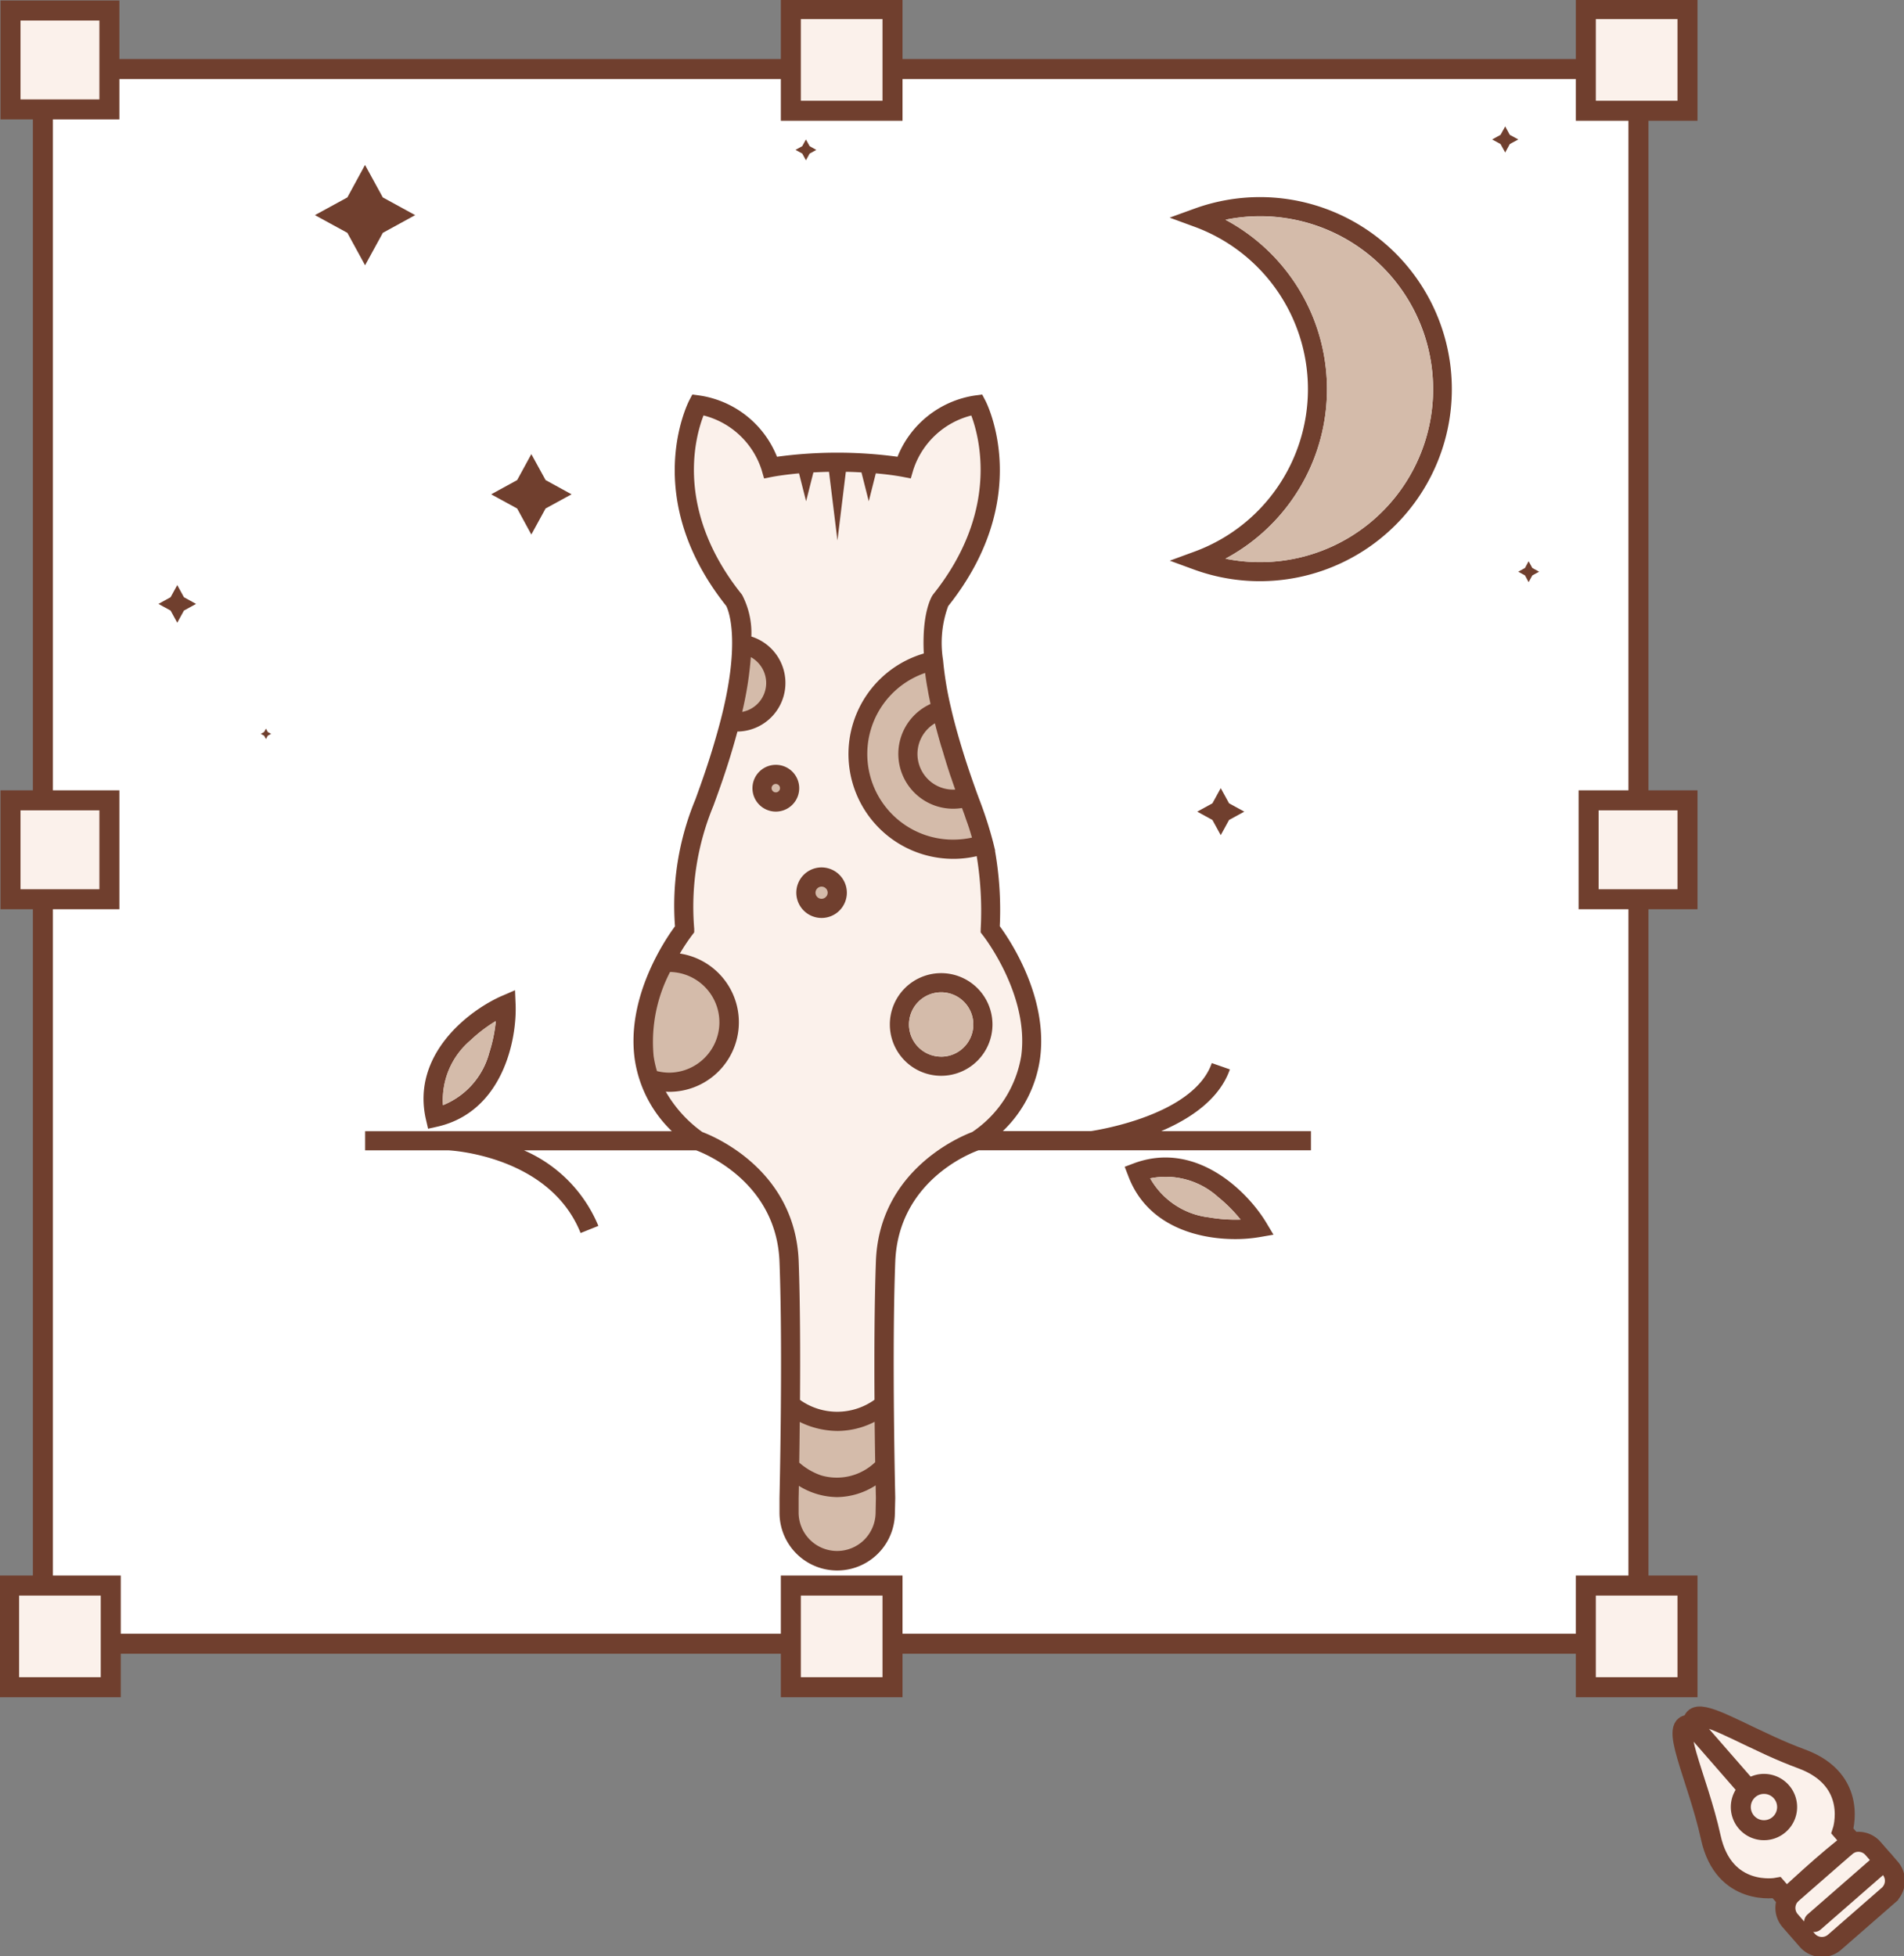 <svg id="Group_2116" data-name="Group 2116" xmlns="http://www.w3.org/2000/svg" xmlns:xlink="http://www.w3.org/1999/xlink" width="142.782" height="146.671" viewBox="0 0 142.782 146.671">
  <rect x="0" y="0" width="142.782" height="146.671" fill="#808080" stroke="none"/>
  <defs>
    <clipPath id="clip-path">
      <rect id="Rectangle_617" data-name="Rectangle 617" width="142.782" height="146.671" fill="none"/>
    </clipPath>
  </defs>
  <rect id="Rectangle_599" data-name="Rectangle 599" width="119.65" height="118.073" transform="translate(3.216 5.177)" fill="#fff"/>
  <rect id="Rectangle_600" data-name="Rectangle 600" width="119.651" height="118.073" transform="translate(3.216 5.177)" fill="none" stroke="#703f2e" stroke-miterlimit="10" stroke-width="1.5"/>
  <g id="Group_2115" data-name="Group 2115">
    <g id="Group_2114" data-name="Group 2114" clip-path="url(#clip-path)">
      <path id="Path_2928" data-name="Path 2928" d="M148.292,158.587l.574.658a1.448,1.448,0,0,0,2.042.139l4.029-3.515a1.447,1.447,0,0,0,.139-2.041l-1.29-1.478a1.447,1.447,0,0,0-2.041-.139l-4.029,3.515a1.446,1.446,0,0,0-.139,2.041Z" transform="translate(-13.332 -13.752)" fill="#fbf1eb"/>
      <path id="Path_2929" data-name="Path 2929" d="M148.292,158.587l.574.658a1.448,1.448,0,0,0,2.042.139l4.029-3.515a1.447,1.447,0,0,0,.139-2.041l-1.29-1.478a1.447,1.447,0,0,0-2.041-.139l-4.029,3.515a1.446,1.446,0,0,0-.139,2.041Z" transform="translate(-13.332 -13.752)" fill="none" stroke="#703f2e" stroke-miterlimit="10" stroke-width="1.5"/>
      <path id="Path_2930" data-name="Path 2930" d="M139.532,142.223c-.207-1.417,1.692-.442,4.324.818l1.531.717c.732.332,1.5.657,2.268.939,4.342,1.587,3.076,5.418,3.076,5.418l.7.807c-1.639,1.169-4.924,4.25-4.924,4.25l-.7-.807s-3.966.734-4.951-3.782-3.331-8.959-1.348-8.385l4.022,4.612" transform="translate(-12.564 -12.816)" fill="#fbf1eb"/>
      <path id="Path_2931" data-name="Path 2931" d="M139.532,142.223c-.207-1.417,1.692-.442,4.324.818l1.531.717c.732.332,1.5.657,2.268.939,4.342,1.587,3.076,5.418,3.076,5.418l.7.807c-1.639,1.169-4.924,4.25-4.924,4.25l-.7-.807s-3.966.734-4.951-3.782-3.331-8.959-1.348-8.385l4.022,4.612" transform="translate(-12.564 -12.816)" fill="none" stroke="#703f2e" stroke-linecap="round" stroke-miterlimit="10" stroke-width="1.5"/>
      <path id="Path_2932" data-name="Path 2932" d="M146.588,147.675a1.736,1.736,0,1,1-2.449-.167,1.735,1.735,0,0,1,2.449.167" transform="translate(-12.999 -13.319)" fill="#fbf1eb"/>
      <path id="Path_2933" data-name="Path 2933" d="M146.588,147.675a1.736,1.736,0,1,1-2.449-.167A1.735,1.735,0,0,1,146.588,147.675Z" transform="translate(-12.999 -13.319)" fill="none" stroke="#703f2e" stroke-linecap="round" stroke-miterlimit="10" stroke-width="1.5"/>
      <line id="Line_13" data-name="Line 13" y1="4.57" x2="5.238" transform="translate(136.041 139.545)" fill="#fbf1eb"/>
      <line id="Line_14" data-name="Line 14" y1="4.57" x2="5.238" transform="translate(136.041 139.545)" fill="none" stroke="#703f2e" stroke-linecap="round" stroke-miterlimit="10" stroke-width="1.5"/>
      <path id="Path_2934" data-name="Path 2934" d="M89.829,87.751c2.154-.921,4.342-2.372,5.127-4.621L93.6,82.658c-1.347,3.879-8.462,5.007-9.058,5.1h-6.61a9.324,9.324,0,0,0,2.787-5.433c.628-4.635-2.282-8.93-3.018-9.932a25.765,25.765,0,0,0-.359-5.659l.014-.005-.156-.638a29.958,29.958,0,0,0-1.059-3.269L76,62.44c-.449-1.251-.983-2.764-1.569-4.876-.161-.6-.284-1.078-.383-1.521a25.413,25.413,0,0,1-.6-3.6v0a8.03,8.03,0,0,1,.383-4.049c6.44-8.084,2.944-15.119,2.787-15.417l-.236-.449-.5.066a7.431,7.431,0,0,0-5.85,4.6,33.469,33.469,0,0,0-9.038,0,7.42,7.42,0,0,0-5.85-4.6l-.5-.066-.236.449c-.146.3-3.648,7.328,2.783,15.407.127.256,1.214,2.66-.591,9.19-.652,2.367-1.251,4-1.724,5.31A20.755,20.755,0,0,0,53.345,72.4c-.742,1-3.652,5.291-3.024,9.931a9.374,9.374,0,0,0,2.787,5.433h-23V89.2H36.35c.222.009,7.6.416,9.917,6.2l1.332-.534A10.586,10.586,0,0,0,42.02,89.2H54.932c.775.288,6.034,2.471,6.251,8.372.259,6.808,0,17.58,0,17.712v1.087a4.326,4.326,0,0,0,8.651.1l.028-1.215c0-.108-.26-10.885,0-17.689.226-5.94,5.428-8.079,6.251-8.372h24.923V87.76H89.829Z" transform="translate(-2.727 -2.945)" fill="#703f2e"/>
      <path id="Path_2935" data-name="Path 2935" d="M78.617,65.615c.062.166.123.336.185.5.024.07.052.146.075.222.061.179.123.349.184.519.024.075.047.146.075.227.057.179.114.358.166.538.015.052.034.1.047.156,0,.019.01.038.015.057a6.7,6.7,0,0,1-1.408.151,6.425,6.425,0,0,1-2.1-12.5V55.5c.052.411.118.832.2,1.267.019.108.038.217.057.321.046.241.094.477.146.723a4.109,4.109,0,0,0,1.7,7.852,3.42,3.42,0,0,0,.661-.052" transform="translate(-6.478 -5.025)" fill="#703f2e"/>
      <path id="Path_2936" data-name="Path 2936" d="M77.568,61.786c.024.085.047.166.075.256.038.132.08.269.123.4.019.075.043.146.066.222.052.161.1.321.151.473a.909.909,0,0,0,.034.1c.056.189.117.368.184.543l.043.137c.047.136.095.278.142.407.009.037.024.071.033.1.024.056.043.118.062.179a1.5,1.5,0,0,1-.156.005,2.673,2.673,0,0,1-1.365-4.971c.009.038.024.08.033.123.019.066.034.137.052.213.038.132.075.274.114.42.066.246.132.477.2.714.024.08.047.161.071.246.052.146.095.293.137.435" transform="translate(-6.851 -5.401)" fill="#d4bbaa"/>
      <path id="Path_2937" data-name="Path 2937" d="M53.889,86.444a11.371,11.371,0,0,1,1.233-6.308,3.778,3.778,0,0,1-.08,7.556,3.843,3.843,0,0,1-.9-.118,7.7,7.7,0,0,1-.25-1.13" transform="translate(-4.873 -7.257)" fill="#703f2e"/>
      <path id="Path_2938" data-name="Path 2938" d="M71.625,124.57a2.918,2.918,0,0,1-.874,2,2.887,2.887,0,0,1-4.9-2.065v-1.072c0-.019.01-.355.019-.93a5.545,5.545,0,0,0,2.868.845,5.473,5.473,0,0,0,2.891-.879c.009.577.019.917.019.926Z" transform="translate(-5.963 -11.091)" fill="#d4bbaa"/>
      <path id="Path_2939" data-name="Path 2939" d="M65.9,120.287c.015-.874.028-1.909.038-3.052a6.458,6.458,0,0,0,2.838.676,6.116,6.116,0,0,0,2.778-.685c.009,1.133.024,2.159.037,3.028a4.161,4.161,0,0,1-4.053.992,4.913,4.913,0,0,1-1.639-.959" transform="translate(-5.968 -10.616)" fill="#703f2e"/>
      <path id="Path_2940" data-name="Path 2940" d="M77.881,87.983c-.931.349-6.965,2.877-7.224,9.676-.114,3.108-.128,7.03-.105,10.4a4.811,4.811,0,0,1-5.589.01c.025-3.374.015-7.3-.1-10.409-.261-6.8-6.294-9.327-7.224-9.676A9.6,9.6,0,0,1,54.9,84.959c.081,0,.161.009.246.009A5.214,5.214,0,0,0,55.954,74.6a15.312,15.312,0,0,1,.917-1.38l.16-.207,0-.26a19.779,19.779,0,0,1,1.441-9.237c.487-1.337,1.1-3,1.762-5.424.014-.047.024-.09.037-.136a3.646,3.646,0,0,0,1.044-7.125,6.175,6.175,0,0,0-.685-3.108l-.034-.052c-5.027-6.28-3.5-11.788-2.867-13.419a6.16,6.16,0,0,1,4.356,4.087l.185.638.652-.127c.009,0,.736-.142,1.969-.255l.53,2.093.547-2.164c.364-.019.756-.038,1.171-.043l.633,5.145.629-5.145c.416,0,.809.024,1.172.043l.547,2.164.529-2.093c1.233.108,1.961.255,1.975.255l.647.127.185-.633a6.171,6.171,0,0,1,4.353-4.087c.613,1.631,2.115,7.191-2.859,13.414l-.038.052c-.089.132-.817,1.332-.665,4.38A7.857,7.857,0,0,0,76.472,67.5a7.674,7.674,0,0,0,1.743-.2,25.352,25.352,0,0,1,.3,5.458l-.005.26.161.207c.034.043,3.506,4.47,2.882,9.057a8.558,8.558,0,0,1-3.671,5.7" transform="translate(-4.971 -3.102)" fill="#fbf1eb"/>
      <path id="Path_2941" data-name="Path 2941" d="M61.207,58.292a26.024,26.024,0,0,0,.648-4.11,2.211,2.211,0,0,1-.648,4.11" transform="translate(-5.543 -4.907)" fill="#703f2e"/>
      <path id="Path_2942" data-name="Path 2942" d="M63,56.119a2.211,2.211,0,0,1-1.8,2.169,26.279,26.279,0,0,0,.648-4.111A2.223,2.223,0,0,1,63,56.119" transform="translate(-5.543 -4.906)" fill="#d4bbaa"/>
      <path id="Path_2943" data-name="Path 2943" d="M71.6,120.254a4.162,4.162,0,0,1-4.053.992,4.877,4.877,0,0,1-1.644-.959c.014-.874.028-1.908.037-3.052a6.468,6.468,0,0,0,2.839.676,6.119,6.119,0,0,0,2.778-.685c.015,1.139.028,2.164.043,3.028" transform="translate(-5.968 -10.616)" fill="#d4bbaa"/>
      <path id="Path_2944" data-name="Path 2944" d="M58.822,83.908a3.786,3.786,0,0,1-3.784,3.78,3.841,3.841,0,0,1-.9-.118,8.085,8.085,0,0,1-.25-1.124,11.371,11.371,0,0,1,1.233-6.308,3.774,3.774,0,0,1,3.7,3.771" transform="translate(-4.873 -7.257)" fill="#d4bbaa"/>
      <path id="Path_2945" data-name="Path 2945" d="M79.364,67.832a6.714,6.714,0,0,1-1.409.151,6.424,6.424,0,0,1-2.1-12.5v.019c.052.411.118.831.2,1.266.018.109.038.217.056.321.047.241.1.477.146.723a4.11,4.11,0,0,0,1.7,7.853,4.322,4.322,0,0,0,.661-.053c.062.166.123.336.185.5.024.071.052.146.075.222.061.18.123.35.185.52.023.075.046.146.076.226.055.179.113.359.165.538.014.052.033.1.046.156.005.018.01.037.015.056" transform="translate(-6.478 -5.025)" fill="#d4bbaa"/>
      <path id="Path_2946" data-name="Path 2946" d="M41.827,82.687l-.043-1.044-.959.416c-2.466,1.069-6.836,4.385-5.722,9.27l.162.7.7-.156c4.89-1.12,5.972-6.5,5.863-9.185m-1.964,3.6a5.846,5.846,0,0,1-3.479,3.973,5.858,5.858,0,0,1,2.06-4.856,11.151,11.151,0,0,1,1.9-1.441,11.477,11.477,0,0,1-.477,2.325" transform="translate(-3.163 -7.394)" fill="#703f2e"/>
      <path id="Path_2947" data-name="Path 2947" d="M40.477,84.184A11.407,11.407,0,0,1,40,86.513a5.846,5.846,0,0,1-3.477,3.973,5.852,5.852,0,0,1,2.06-4.856,11.088,11.088,0,0,1,1.89-1.446" transform="translate(-3.306 -7.624)" fill="#d4bbaa"/>
      <path id="Path_2948" data-name="Path 2948" d="M103.358,100.321c-1.384-2.305-5.245-6.2-9.941-4.445l-.676.255L93,96.8c1.4,3.771,5.207,4.753,8.022,4.753a10.994,10.994,0,0,0,1.848-.151l1.029-.179Zm-4.309-.4A5.842,5.842,0,0,1,94.654,97a5.85,5.85,0,0,1,5.089,1.4,11.035,11.035,0,0,1,1.682,1.687,11.547,11.547,0,0,1-2.376-.166" transform="translate(-8.399 -8.643)" fill="#703f2e"/>
      <path id="Path_2949" data-name="Path 2949" d="M101.617,100.233a11.57,11.57,0,0,1-2.376-.166,5.842,5.842,0,0,1-4.394-2.925,5.851,5.851,0,0,1,5.089,1.4,11.285,11.285,0,0,1,1.682,1.687" transform="translate(-8.589 -8.785)" fill="#d4bbaa"/>
      <path id="Path_2950" data-name="Path 2950" d="M63.8,63.06a1.753,1.753,0,1,0,1.752,1.752A1.752,1.752,0,0,0,63.8,63.06" transform="translate(-5.619 -5.711)" fill="#703f2e"/>
      <path id="Path_2951" data-name="Path 2951" d="M63.939,65.267a.316.316,0,1,1,.316-.316.317.317,0,0,1-.316.316" transform="translate(-5.762 -5.853)" fill="#d4bbaa"/>
      <path id="Path_2952" data-name="Path 2952" d="M77.22,80.235a3.848,3.848,0,1,0,3.851,3.846,3.85,3.85,0,0,0-3.851-3.846m0,6.261a2.412,2.412,0,1,1,2.415-2.415A2.415,2.415,0,0,1,77.22,86.5" transform="translate(-6.645 -7.266)" fill="#703f2e"/>
      <path id="Path_2953" data-name="Path 2953" d="M79.778,84.224a2.412,2.412,0,1,1-2.415-2.41,2.416,2.416,0,0,1,2.415,2.41" transform="translate(-6.788 -7.409)" fill="#d4bbaa"/>
      <path id="Path_2954" data-name="Path 2954" d="M67.559,71.518a1.895,1.895,0,1,0,1.894,1.894,1.9,1.9,0,0,0-1.894-1.894" transform="translate(-5.947 -6.477)" fill="#703f2e"/>
      <path id="Path_2955" data-name="Path 2955" d="M67.7,74.014a.456.456,0,1,1,.458-.458.465.465,0,0,1-.458.458" transform="translate(-6.09 -6.62)" fill="#d4bbaa"/>
      <path id="Path_2956" data-name="Path 2956" d="M103.24,16.251a14.432,14.432,0,0,0-4.942.869l-1.853.671,1.853.68a12.971,12.971,0,0,1,0,24.366l-1.843.676,1.843.675a14.4,14.4,0,1,0,4.942-27.937m0,27.371a13.012,13.012,0,0,1-2.608-.26,14.41,14.41,0,0,0,0-25.414,12.969,12.969,0,1,1,2.6,25.674" transform="translate(-8.734 -1.472)" fill="#703f2e"/>
      <path id="Path_2957" data-name="Path 2957" d="M116.621,30.8a12.986,12.986,0,0,1-15.572,12.709,14.411,14.411,0,0,0,0-25.414,12.982,12.982,0,0,1,15.568,12.7" transform="translate(-9.151 -1.615)" fill="#d4bbaa"/>
      <path id="Path_2958" data-name="Path 2958" d="M66.377,13.062l.279-.506.5-.274-.5-.279-.279-.506L66.1,12l-.506.279.506.274Z" transform="translate(-5.94 -1.041)" fill="#703f2e"/>
      <path id="Path_2959" data-name="Path 2959" d="M33.485,17.363l-2.428-1.328L29.724,13.6,28.4,16.035l-2.434,1.328L28.4,18.691l1.328,2.433,1.332-2.433Z" transform="translate(-2.351 -1.232)" fill="#703f2e"/>
      <path id="Path_2960" data-name="Path 2960" d="M43.513,43.471l1.068-1.952,1.947-1.063-1.947-1.068-1.068-1.946L42.45,39.389,40.5,40.457,42.45,41.52Z" transform="translate(-3.668 -3.391)" fill="#703f2e"/>
      <path id="Path_2961" data-name="Path 2961" d="M21.892,60.073l-.142.256-.25.136.25.137.142.255.137-.255.25-.137-.25-.136Z" transform="translate(-1.947 -5.44)" fill="#703f2e"/>
      <path id="Path_2962" data-name="Path 2962" d="M100.484,68.507l.624-1.139,1.143-.624-1.143-.624-.624-1.139-.624,1.139-1.139.624,1.139.624Z" transform="translate(-8.94 -5.885)" fill="#703f2e"/>
      <path id="Path_2963" data-name="Path 2963" d="M124.363,11.056l-.345-.633-.35.633-.628.345.628.345.35.634.345-.634L125,11.4Z" transform="translate(-11.142 -0.944)" fill="#703f2e"/>
      <path id="Path_2964" data-name="Path 2964" d="M126.249,46.78l-.279-.506-.274.506-.506.279.506.278.274.506.279-.506.506-.278Z" transform="translate(-11.337 -4.191)" fill="#703f2e"/>
      <path id="Path_2965" data-name="Path 2965" d="M14.476,48.238l-.5.912-.911.5.911.5.5.912.5-.912.911-.5-.911-.5Z" transform="translate(-1.183 -4.368)" fill="#703f2e"/>
      <rect id="Rectangle_601" data-name="Rectangle 601" width="7.416" height="7.416" transform="translate(0.787 0.787)" fill="#fbf1eb"/>
      <rect id="Rectangle_602" data-name="Rectangle 602" width="7.416" height="7.416" transform="translate(0.787 0.787)" fill="none" stroke="#703f2e" stroke-miterlimit="10" stroke-width="1.5"/>
      <rect id="Rectangle_603" data-name="Rectangle 603" width="7.624" height="7.624" transform="translate(59.306 0.682)" fill="#fbf1eb"/>
      <rect id="Rectangle_604" data-name="Rectangle 604" width="7.624" height="7.624" transform="translate(59.306 0.682)" fill="none" stroke="#703f2e" stroke-miterlimit="10" stroke-width="1.5"/>
      <rect id="Rectangle_605" data-name="Rectangle 605" width="7.624" height="7.624" transform="translate(118.923 0.682)" fill="#fbf1eb"/>
      <rect id="Rectangle_606" data-name="Rectangle 606" width="7.624" height="7.624" transform="translate(118.923 0.682)" fill="none" stroke="#703f2e" stroke-miterlimit="10" stroke-width="1.5"/>
      <rect id="Rectangle_607" data-name="Rectangle 607" width="7.624" height="7.624" transform="translate(0.682 118.888)" fill="#fbf1eb"/>
      <rect id="Rectangle_608" data-name="Rectangle 608" width="7.624" height="7.624" transform="translate(0.682 118.888)" fill="none" stroke="#703f2e" stroke-miterlimit="10" stroke-width="1.5"/>
      <rect id="Rectangle_609" data-name="Rectangle 609" width="7.624" height="7.624" transform="translate(59.306 118.888)" fill="#fbf1eb"/>
      <rect id="Rectangle_610" data-name="Rectangle 610" width="7.624" height="7.624" transform="translate(59.306 118.888)" fill="none" stroke="#703f2e" stroke-miterlimit="10" stroke-width="1.5"/>
      <rect id="Rectangle_611" data-name="Rectangle 611" width="7.624" height="7.624" transform="translate(118.923 118.888)" fill="#fbf1eb"/>
      <rect id="Rectangle_612" data-name="Rectangle 612" width="7.624" height="7.624" transform="translate(118.923 118.888)" fill="none" stroke="#703f2e" stroke-miterlimit="10" stroke-width="1.5"/>
      <rect id="Rectangle_613" data-name="Rectangle 613" width="7.416" height="7.416" transform="translate(0.787 60.011)" fill="#fbf1eb"/>
      <rect id="Rectangle_614" data-name="Rectangle 614" width="7.416" height="7.416" transform="translate(0.787 60.011)" fill="none" stroke="#703f2e" stroke-miterlimit="10" stroke-width="1.5"/>
      <rect id="Rectangle_615" data-name="Rectangle 615" width="7.416" height="7.416" transform="translate(119.131 60.011)" fill="#fbf1eb"/>
      <rect id="Rectangle_616" data-name="Rectangle 616" width="7.416" height="7.416" transform="translate(119.131 60.011)" fill="none" stroke="#703f2e" stroke-miterlimit="10" stroke-width="1.5"/>
    </g>
  </g>
</svg>

